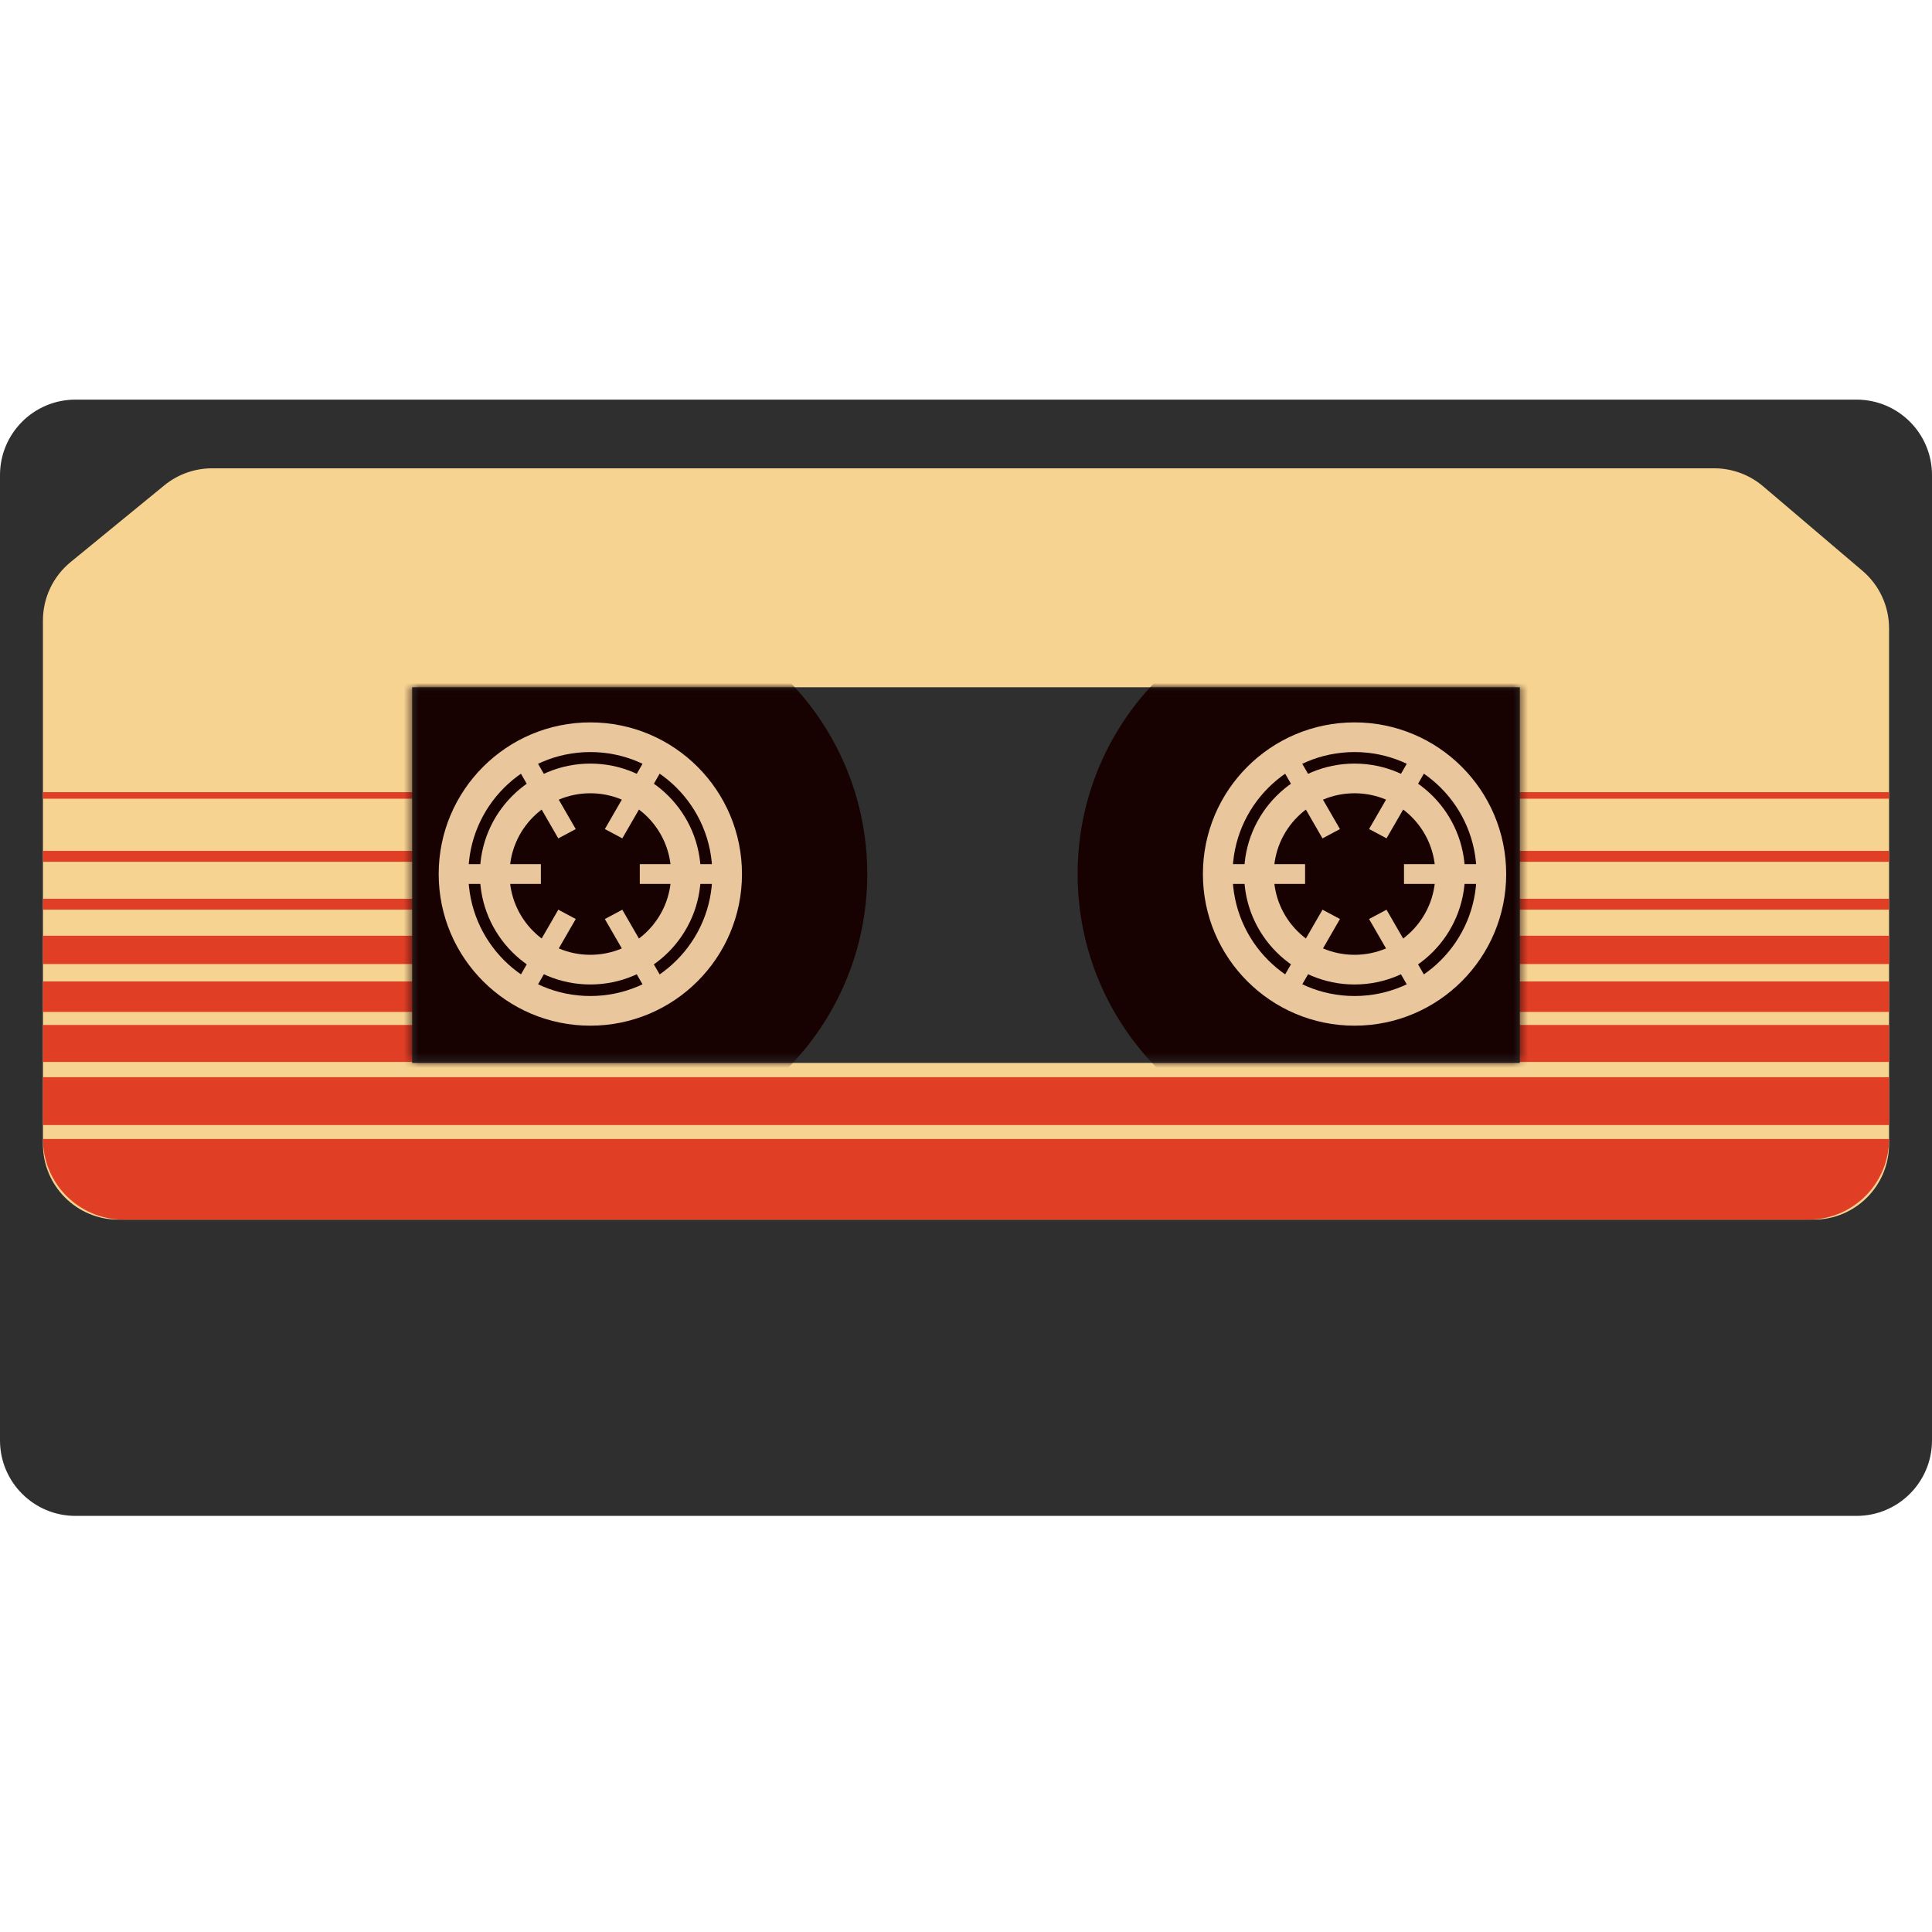 <svg width="256" height="256" viewBox="0 0 256 256" fill="none" xmlns="http://www.w3.org/2000/svg">
<path d="M0 62.952C0 57.429 4.477 52.952 10 52.952L246 52.952C251.523 52.952 256 57.429 256 62.952V190.863C256 196.386 251.523 200.863 246 200.863H10C4.477 200.863 0 196.386 0 190.863L0 62.952Z" fill="#2F2F2F"/>
<path d="M21.768 64.316C23.555 62.853 25.793 62.054 28.102 62.054L227.142 62.054C229.516 62.054 231.812 62.899 233.621 64.437L246.79 75.637C249.024 77.537 250.311 80.322 250.311 83.254V151.61C250.311 157.133 245.834 161.61 240.311 161.61L15.689 161.61C10.166 161.61 5.689 157.133 5.689 151.61L5.689 82.216C5.689 79.217 7.034 76.377 9.355 74.478L21.768 64.316Z" fill="#F7D392"/>
<path d="M5.689 150.922H250.311V150.922C250.311 156.824 245.526 161.61 239.623 161.61H16.377C10.474 161.61 5.689 156.824 5.689 150.922V150.922Z" fill="#E03F26"/>
<path d="M5.689 142.733H250.311V149.075H5.689V142.733Z" fill="#E03F26"/>
<path d="M5.689 135.813H250.311V140.714H5.689V135.813Z" fill="#E03F26"/>
<path d="M5.689 130.047H250.311V134.083H5.689V130.047Z" fill="#E03F26"/>
<path d="M5.689 123.993L250.311 123.993V127.741L5.689 127.741V123.993Z" fill="#E03F26"/>
<path d="M5.689 119.092L250.311 119.092V120.533L5.689 120.533V119.092Z" fill="#E03F26"/>
<path d="M5.689 112.749L250.311 112.749V114.191L5.689 114.191V112.749Z" fill="#E03F26"/>
<path d="M5.689 104.965L250.311 104.965V105.83L5.689 105.83V104.965Z" fill="#E03F26"/>
<rect x="54.613" y="91.067" width="146.773" height="49.778" fill="#2F2F2F"/>
<mask id="mask0_12_61" style="mask-type:alpha" maskUnits="userSpaceOnUse" x="54" y="91" width="148" height="50">
<rect x="54.613" y="91.067" width="146.773" height="49.493" fill="#2F2F2F"/>
</mask>
<g mask="url(#mask0_12_61)">
<path d="M41.529 115.814C41.529 136.079 57.957 152.507 78.222 152.507C98.487 152.507 114.915 136.079 114.915 115.814C114.915 95.549 98.487 79.121 78.222 79.121C57.957 79.121 41.529 95.549 41.529 115.814Z" fill="#170101"/>
<path d="M58.128 115.814C58.128 126.912 67.125 135.908 78.222 135.908C89.32 135.908 98.316 126.912 98.316 115.814C98.316 104.716 89.32 95.72 78.222 95.72C67.125 95.72 58.128 104.716 58.128 115.814Z" fill="#E9C69B"/>
<path d="M62.059 115.814C62.059 124.74 69.296 131.977 78.222 131.977C87.148 131.977 94.385 124.74 94.385 115.814C94.385 106.888 87.148 99.652 78.222 99.652C69.296 99.652 62.059 106.888 62.059 115.814Z" fill="#170101"/>
<path d="M63.589 115.814C63.589 107.732 70.14 101.181 78.222 101.181C86.304 101.181 92.856 107.732 92.856 115.814C92.856 123.896 86.304 130.448 78.222 130.448C70.14 130.448 63.589 123.896 63.589 115.814Z" fill="#E9C69B"/>
<path d="M67.52 115.814C67.52 121.725 72.311 126.516 78.222 126.516C84.133 126.516 88.924 121.725 88.924 115.814C88.924 109.904 84.133 105.112 78.222 105.112C72.311 105.112 67.52 109.904 67.52 115.814Z" fill="#170101"/>
<rect width="36.257" height="2.621" transform="matrix(-1 0 0 1 96.569 114.504)" fill="#E9C69B"/>
<rect width="35.409" height="2.621" transform="matrix(0.5 0.866 0.866 -0.5 68.256 101.186)" fill="#E9C69B"/>
<rect x="68.166" y="130.604" width="35.904" height="2.621" transform="rotate(-60 68.166 130.604)" fill="#E9C69B"/>
<path d="M78.222 108.825L71.67 112.32V119.309L78.222 122.803L84.775 119.309V112.32L78.222 108.825Z" fill="#170101"/>
<path d="M142.791 115.814C142.791 136.079 159.219 152.507 179.484 152.507C199.75 152.507 216.178 136.079 216.178 115.814C216.178 95.549 199.75 79.121 179.484 79.121C159.219 79.121 142.791 95.549 142.791 115.814Z" fill="#170101"/>
<path d="M159.391 115.814C159.391 126.912 168.387 135.908 179.485 135.908C190.582 135.908 199.578 126.912 199.578 115.814C199.578 104.716 190.582 95.72 179.485 95.72C168.387 95.72 159.391 104.716 159.391 115.814Z" fill="#E9C69B"/>
<path d="M163.322 115.814C163.322 124.74 170.558 131.977 179.484 131.977C188.411 131.977 195.647 124.74 195.647 115.814C195.647 106.888 188.411 99.652 179.484 99.652C170.558 99.652 163.322 106.888 163.322 115.814Z" fill="#170101"/>
<path d="M164.851 115.814C164.851 107.732 171.402 101.181 179.484 101.181C187.566 101.181 194.118 107.732 194.118 115.814C194.118 123.896 187.566 130.448 179.484 130.448C171.402 130.448 164.851 123.896 164.851 115.814Z" fill="#E9C69B"/>
<path d="M168.782 115.814C168.782 121.725 173.574 126.516 179.484 126.516C185.395 126.516 190.187 121.725 190.187 115.814C190.187 109.904 185.395 105.112 179.484 105.112C173.574 105.112 168.782 109.904 168.782 115.814Z" fill="#170101"/>
<rect width="36.257" height="2.621" transform="matrix(-1 0 0 1 197.831 114.504)" fill="#E9C69B"/>
<rect width="35.409" height="2.621" transform="matrix(0.5 0.866 0.866 -0.5 169.519 101.186)" fill="#E9C69B"/>
<rect x="169.428" y="130.604" width="35.904" height="2.621" transform="rotate(-60 169.428 130.604)" fill="#E9C69B"/>
<path d="M179.484 108.825L172.932 112.32V119.309L179.484 122.803L186.037 119.309V112.32L179.484 108.825Z" fill="#170101"/>
</g>
</svg>

